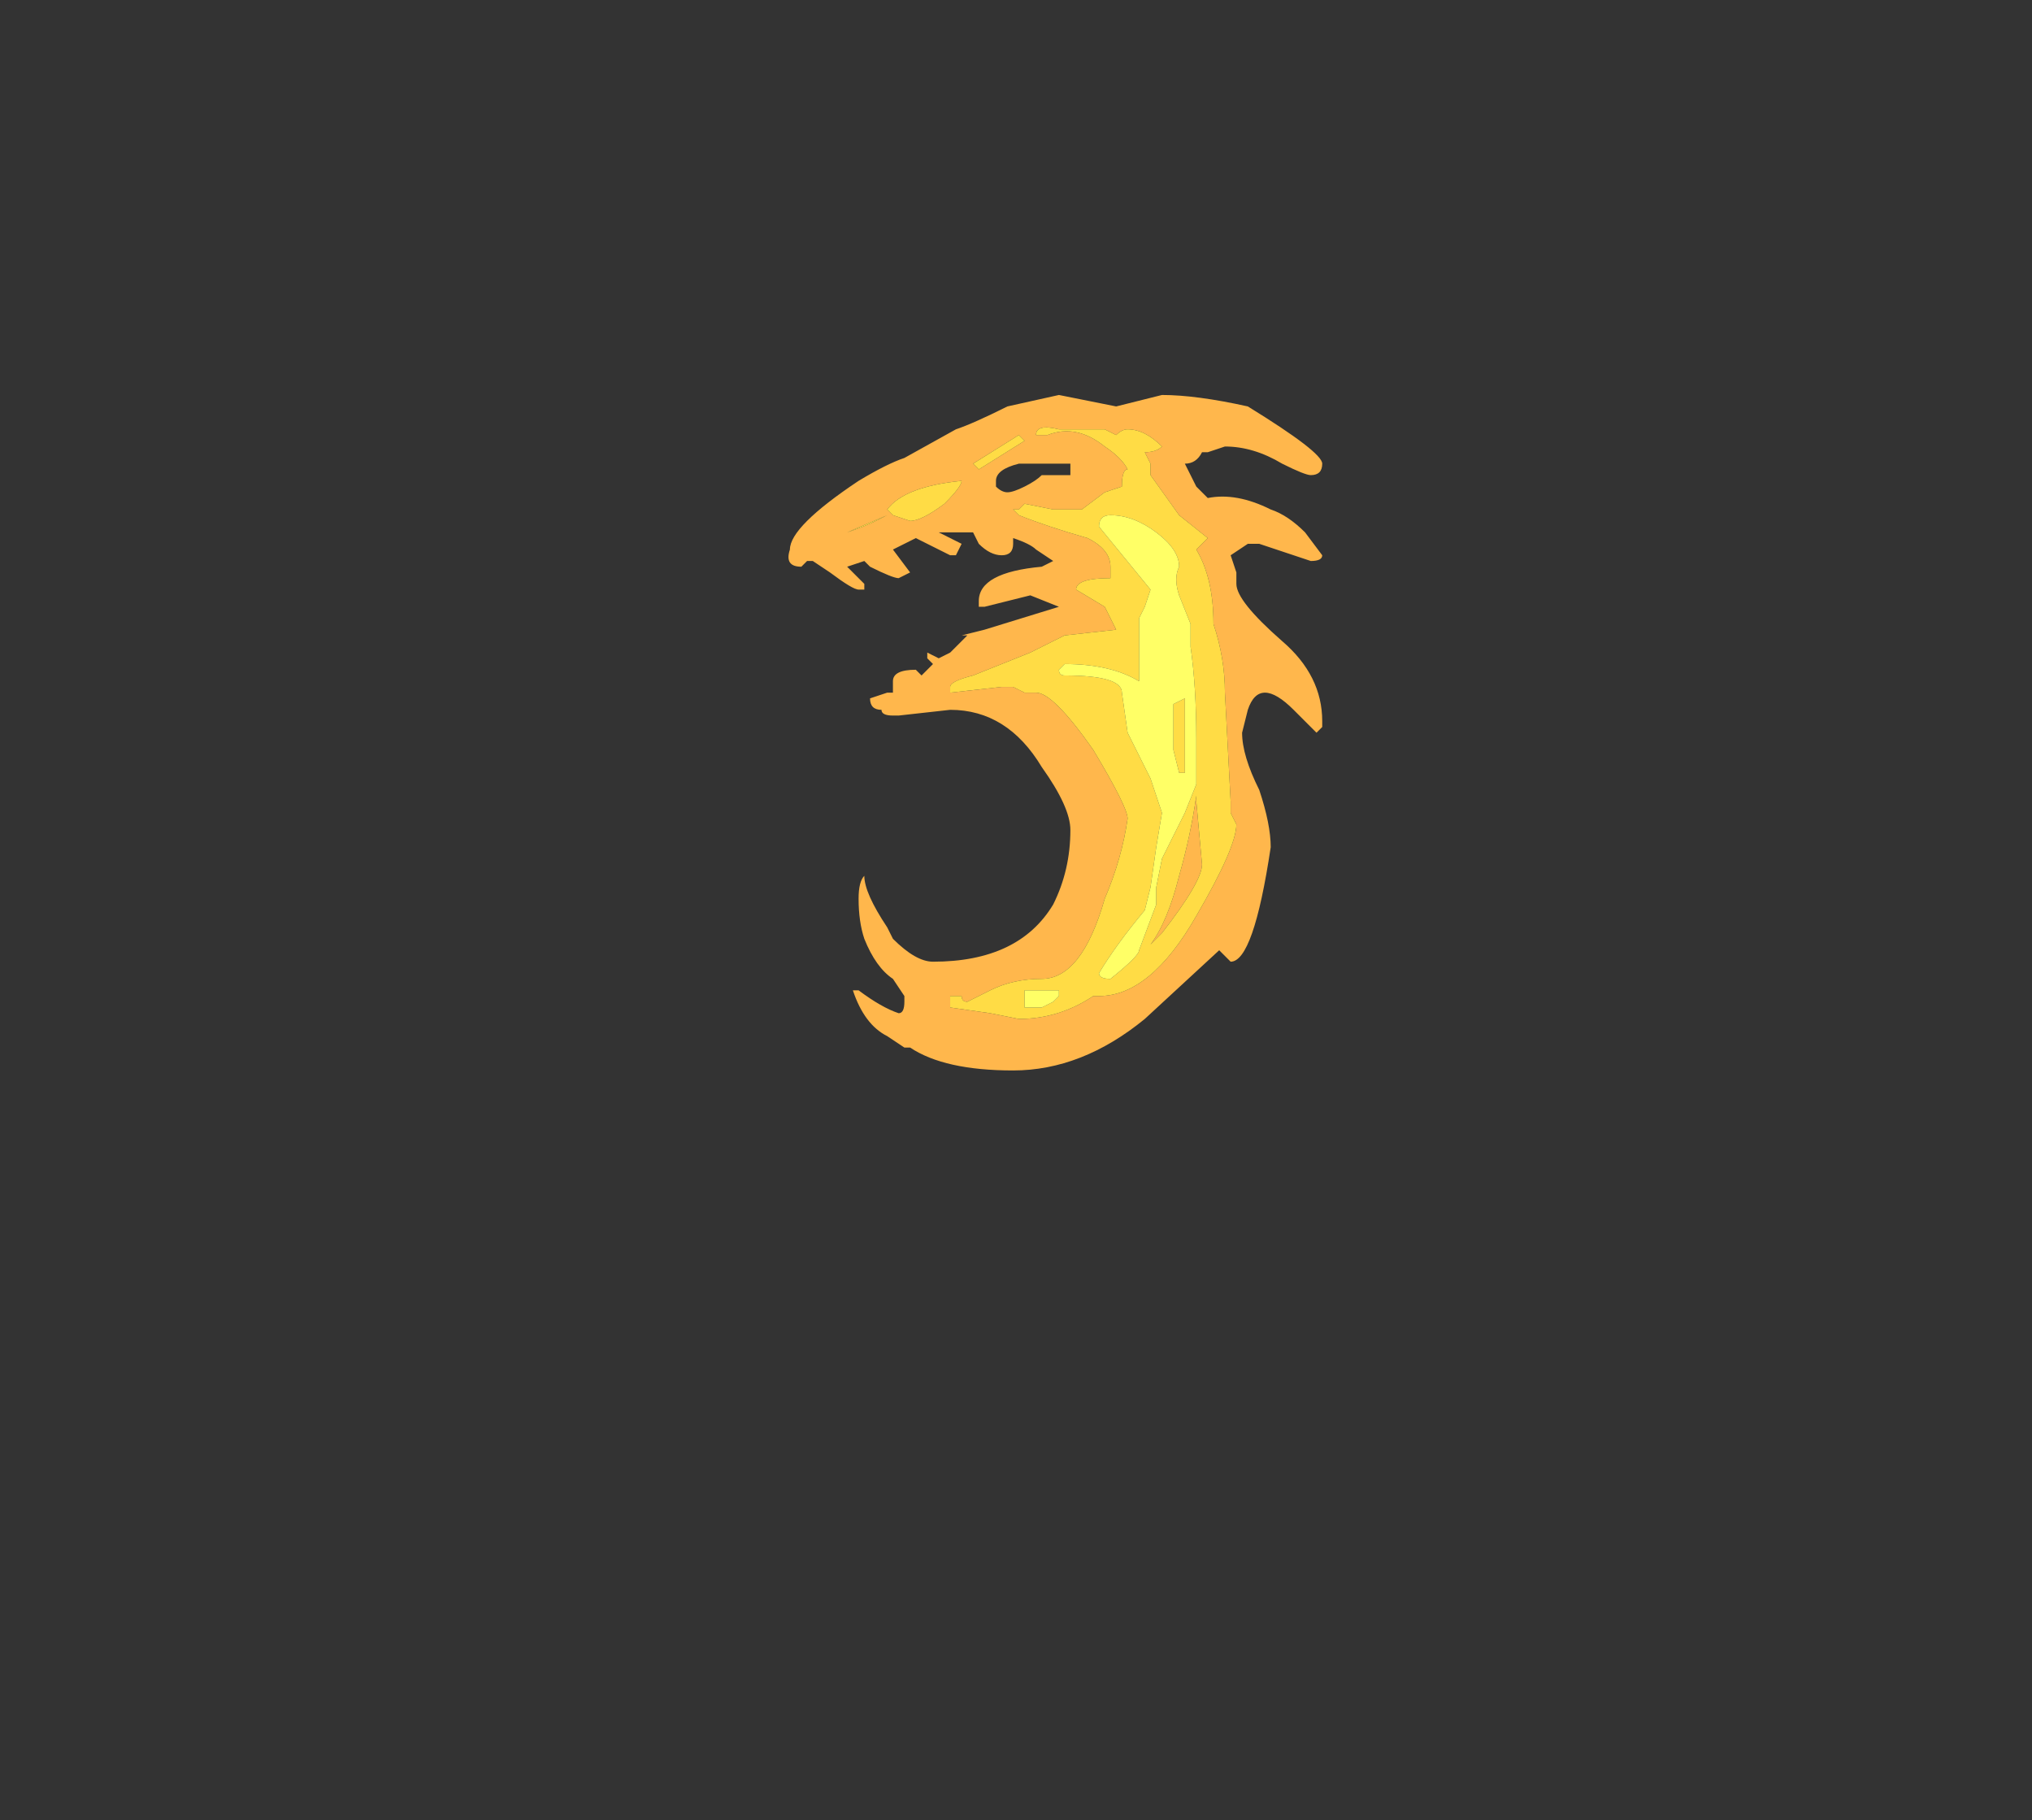 <?xml version="1.0" encoding="UTF-8" standalone="no"?>
<svg xmlns:ffdec="https://www.free-decompiler.com/flash" xmlns:xlink="http://www.w3.org/1999/xlink" ffdec:objectType="frame" height="111.3px" width="124.25px" xmlns="http://www.w3.org/2000/svg">
  <rect width="100%" height="100%" fill="#333333" stroke="none"/>
  <g transform="matrix(1.0, 0.0, 0.0, 1.0, 58.1, 54.95)">
    <use ffdec:characterId="3452" height="5.9" transform="matrix(7.0, 0.0, 0.0, 7.0, -9.8, -30.8)" width="4.65" xlink:href="#shape0"/>
  </g>
  <defs>
    <g id="shape0" transform="matrix(1.0, 0.0, 0.0, 1.0, 1.4, 4.4)">
      <path d="M3.15 -3.7 Q3.1 -3.7 2.9 -3.8 2.65 -3.95 2.4 -3.95 L2.25 -3.9 2.2 -3.9 Q2.15 -3.8 2.05 -3.8 L2.15 -3.6 Q2.2 -3.55 2.25 -3.5 2.5 -3.55 2.8 -3.4 2.95 -3.35 3.1 -3.2 L3.25 -3.0 Q3.25 -2.95 3.15 -2.95 L2.7 -3.1 2.6 -3.1 2.45 -3.0 2.5 -2.85 2.5 -2.75 Q2.5 -2.6 2.9 -2.25 3.25 -1.95 3.25 -1.55 L3.25 -1.5 3.2 -1.45 3.0 -1.65 Q2.85 -1.8 2.75 -1.8 2.65 -1.8 2.6 -1.65 L2.55 -1.45 Q2.55 -1.25 2.7 -0.95 2.8 -0.65 2.8 -0.45 2.65 0.55 2.45 0.55 L2.35 0.45 1.7 1.05 Q1.15 1.5 0.55 1.5 -0.05 1.5 -0.35 1.3 L-0.4 1.3 -0.55 1.2 Q-0.75 1.1 -0.85 0.8 L-0.8 0.8 Q-0.6 0.95 -0.45 1.0 -0.4 1.0 -0.4 0.9 L-0.4 0.85 -0.5 0.7 Q-0.65 0.6 -0.75 0.35 -0.8 0.2 -0.8 0.0 -0.8 -0.15 -0.75 -0.2 -0.75 -0.05 -0.55 0.25 L-0.5 0.35 Q-0.3 0.55 -0.15 0.55 0.6 0.55 0.9 0.05 1.05 -0.25 1.05 -0.6 1.05 -0.8 0.8 -1.15 0.5 -1.65 0.0 -1.65 L-0.45 -1.6 -0.5 -1.6 Q-0.6 -1.6 -0.6 -1.65 -0.7 -1.65 -0.7 -1.75 L-0.55 -1.8 -0.5 -1.8 -0.5 -1.9 Q-0.5 -2.0 -0.3 -2.0 L-0.25 -1.95 -0.15 -2.05 -0.2 -2.1 -0.2 -2.15 -0.1 -2.1 0.0 -2.15 0.15 -2.3 0.1 -2.3 0.3 -2.35 0.95 -2.55 0.7 -2.65 0.3 -2.55 0.25 -2.55 0.25 -2.6 Q0.25 -2.85 0.8 -2.9 L0.9 -2.95 0.75 -3.05 Q0.7 -3.1 0.55 -3.15 L0.55 -3.1 Q0.55 -3.0 0.45 -3.0 0.35 -3.0 0.25 -3.1 L0.2 -3.2 -0.1 -3.2 0.1 -3.1 0.05 -3.0 0.0 -3.0 -0.3 -3.15 -0.5 -3.05 -0.35 -2.85 -0.45 -2.8 Q-0.5 -2.8 -0.7 -2.9 L-0.75 -2.95 -0.9 -2.9 -0.75 -2.75 -0.75 -2.7 -0.8 -2.7 Q-0.85 -2.7 -1.05 -2.85 L-1.2 -2.95 -1.25 -2.95 -1.3 -2.9 Q-1.45 -2.9 -1.4 -3.05 -1.4 -3.25 -0.8 -3.65 -0.55 -3.8 -0.4 -3.85 L0.05 -4.1 Q0.2 -4.15 0.5 -4.3 L0.95 -4.4 1.45 -4.3 1.85 -4.4 Q2.15 -4.4 2.6 -4.3 3.25 -3.9 3.25 -3.8 3.25 -3.7 3.15 -3.7 M0.65 -4.0 L0.6 -4.05 0.2 -3.8 0.25 -3.75 0.65 -4.0 M0.4 -3.65 L0.4 -3.6 Q0.45 -3.55 0.5 -3.55 0.55 -3.55 0.65 -3.6 0.75 -3.65 0.8 -3.7 L1.05 -3.7 1.05 -3.8 0.6 -3.8 Q0.4 -3.75 0.4 -3.65 M1.45 -4.05 L1.35 -4.1 0.95 -4.1 Q0.75 -4.15 0.75 -4.05 L0.85 -4.05 Q1.1 -4.15 1.35 -3.95 1.5 -3.85 1.55 -3.75 1.5 -3.75 1.5 -3.6 L1.35 -3.55 1.15 -3.4 0.9 -3.4 0.65 -3.45 0.6 -3.4 0.55 -3.4 0.6 -3.35 Q0.85 -3.25 1.2 -3.15 1.4 -3.05 1.4 -2.9 L1.4 -2.8 Q1.1 -2.8 1.1 -2.7 L1.35 -2.55 1.45 -2.35 1.0 -2.3 0.7 -2.15 0.2 -1.95 Q0.0 -1.9 0.0 -1.85 L0.0 -1.8 0.45 -1.85 0.55 -1.85 0.65 -1.8 0.75 -1.8 Q0.9 -1.8 1.25 -1.3 1.55 -0.8 1.55 -0.7 1.5 -0.35 1.35 0.0 1.15 0.7 0.8 0.7 0.55 0.7 0.35 0.8 L0.15 0.9 Q0.1 0.9 0.1 0.85 L0.0 0.85 0.0 0.95 0.35 1.0 0.6 1.05 Q0.95 1.05 1.25 0.85 L1.3 0.85 Q1.75 0.85 2.15 0.15 2.5 -0.45 2.5 -0.65 L2.45 -0.75 2.45 -0.85 2.4 -1.8 Q2.4 -2.1 2.3 -2.4 2.3 -2.8 2.15 -3.05 L2.25 -3.15 2.0 -3.35 1.75 -3.7 1.75 -3.8 1.7 -3.9 Q1.8 -3.9 1.85 -3.95 1.7 -4.1 1.55 -4.1 1.5 -4.1 1.45 -4.05 M2.25 -1.95 L2.25 -1.95 M2.0 -0.2 Q2.1 -0.55 2.15 -0.9 L2.15 -0.85 2.2 -0.3 Q2.2 -0.15 1.85 0.3 L1.75 0.4 Q1.9 0.2 2.0 -0.2 M-0.65 -3.3 L-0.55 -3.35 -0.9 -3.2 Q-0.75 -3.25 -0.65 -3.3 M-0.35 -3.3 Q-0.25 -3.3 -0.05 -3.45 0.1 -3.6 0.1 -3.65 -0.4 -3.6 -0.55 -3.4 L-0.5 -3.35 -0.35 -3.3" fill="#ffb74c" fill-rule="evenodd" stroke="none"/>
      <path d="M0.65 -4.0 L0.25 -3.75 0.2 -3.8 0.6 -4.05 0.65 -4.0 M1.45 -4.05 Q1.5 -4.1 1.55 -4.1 1.7 -4.1 1.85 -3.95 1.8 -3.9 1.7 -3.9 L1.75 -3.8 1.75 -3.7 2.0 -3.35 2.25 -3.15 2.15 -3.05 Q2.3 -2.8 2.3 -2.4 2.4 -2.1 2.4 -1.8 L2.45 -0.85 2.45 -0.75 2.5 -0.65 Q2.5 -0.45 2.15 0.15 1.75 0.85 1.3 0.85 L1.25 0.85 Q0.95 1.05 0.6 1.05 L0.35 1.0 0.0 0.95 0.0 0.85 0.1 0.85 Q0.1 0.9 0.15 0.9 L0.35 0.8 Q0.55 0.7 0.8 0.7 1.15 0.7 1.35 0.0 1.5 -0.35 1.55 -0.7 1.55 -0.8 1.25 -1.3 0.9 -1.8 0.75 -1.8 L0.65 -1.8 0.55 -1.85 0.45 -1.85 0.0 -1.8 0.0 -1.85 Q0.0 -1.9 0.2 -1.95 L0.7 -2.15 1.0 -2.3 1.45 -2.35 1.35 -2.55 1.1 -2.7 Q1.1 -2.8 1.4 -2.8 L1.4 -2.9 Q1.4 -3.05 1.2 -3.15 0.85 -3.25 0.6 -3.35 L0.55 -3.4 0.6 -3.4 0.65 -3.45 0.9 -3.4 1.15 -3.4 1.35 -3.55 1.5 -3.6 Q1.5 -3.75 1.55 -3.75 1.5 -3.85 1.35 -3.95 1.1 -4.15 0.85 -4.05 L0.75 -4.05 Q0.75 -4.15 0.95 -4.1 L1.35 -4.1 1.45 -4.05 M2.0 -2.9 Q2.0 -3.05 1.8 -3.2 1.6 -3.35 1.4 -3.35 1.3 -3.35 1.3 -3.25 L1.75 -2.7 1.7 -2.55 1.65 -2.45 1.65 -1.9 Q1.4 -2.05 1.0 -2.05 L0.95 -2.0 Q0.95 -1.95 1.0 -1.95 1.5 -1.95 1.5 -1.8 L1.55 -1.45 1.75 -1.05 1.85 -0.75 1.8 -0.45 1.75 -0.1 1.7 0.1 Q1.45 0.4 1.3 0.65 1.3 0.7 1.4 0.7 1.65 0.5 1.65 0.45 L1.8 0.05 1.8 -0.1 1.85 -0.35 2.05 -0.75 2.15 -1.0 Q2.15 -1.1 2.15 -1.4 2.15 -1.85 2.1 -2.2 L2.1 -2.4 2.0 -2.65 Q1.95 -2.8 2.0 -2.9 M2.25 -1.95 L2.25 -1.95 M1.95 -1.7 L2.05 -1.75 2.05 -1.1 2.0 -1.1 1.95 -1.3 1.95 -1.7 M2.0 -0.2 Q1.9 0.2 1.75 0.4 L1.85 0.3 Q2.2 -0.15 2.2 -0.3 L2.15 -0.85 2.15 -0.9 Q2.1 -0.55 2.0 -0.2 M0.95 0.85 L0.95 0.8 0.65 0.8 0.65 0.95 0.8 0.95 0.9 0.9 0.95 0.85 M-0.35 -3.3 L-0.5 -3.35 -0.55 -3.4 Q-0.4 -3.6 0.1 -3.65 0.1 -3.6 -0.05 -3.45 -0.25 -3.3 -0.35 -3.3 M-0.65 -3.3 Q-0.75 -3.25 -0.9 -3.2 L-0.55 -3.35 -0.65 -3.3" fill="#ffdc45" fill-rule="evenodd" stroke="none"/>
      <path d="M2.0 -2.9 Q1.95 -2.8 2.0 -2.65 L2.1 -2.4 2.1 -2.2 Q2.15 -1.85 2.15 -1.4 2.15 -1.1 2.15 -1.0 L2.05 -0.75 1.85 -0.35 1.8 -0.1 1.8 0.05 1.65 0.45 Q1.65 0.5 1.4 0.7 1.3 0.7 1.3 0.65 1.45 0.4 1.7 0.1 L1.75 -0.1 1.8 -0.45 1.85 -0.75 1.75 -1.05 1.55 -1.45 1.5 -1.8 Q1.5 -1.95 1.0 -1.95 0.95 -1.95 0.95 -2.0 L1.0 -2.05 Q1.4 -2.05 1.65 -1.9 L1.65 -2.45 1.7 -2.55 1.75 -2.7 1.3 -3.25 Q1.3 -3.35 1.4 -3.35 1.6 -3.35 1.8 -3.2 2.0 -3.05 2.0 -2.9 M1.95 -1.7 L1.95 -1.3 2.0 -1.1 2.05 -1.1 2.05 -1.75 1.95 -1.7 M0.95 0.85 L0.9 0.9 0.8 0.95 0.65 0.95 0.65 0.8 0.95 0.8 0.95 0.85" fill="#ffff66" fill-rule="evenodd" stroke="none"/>
    </g>
  </defs>
</svg>
